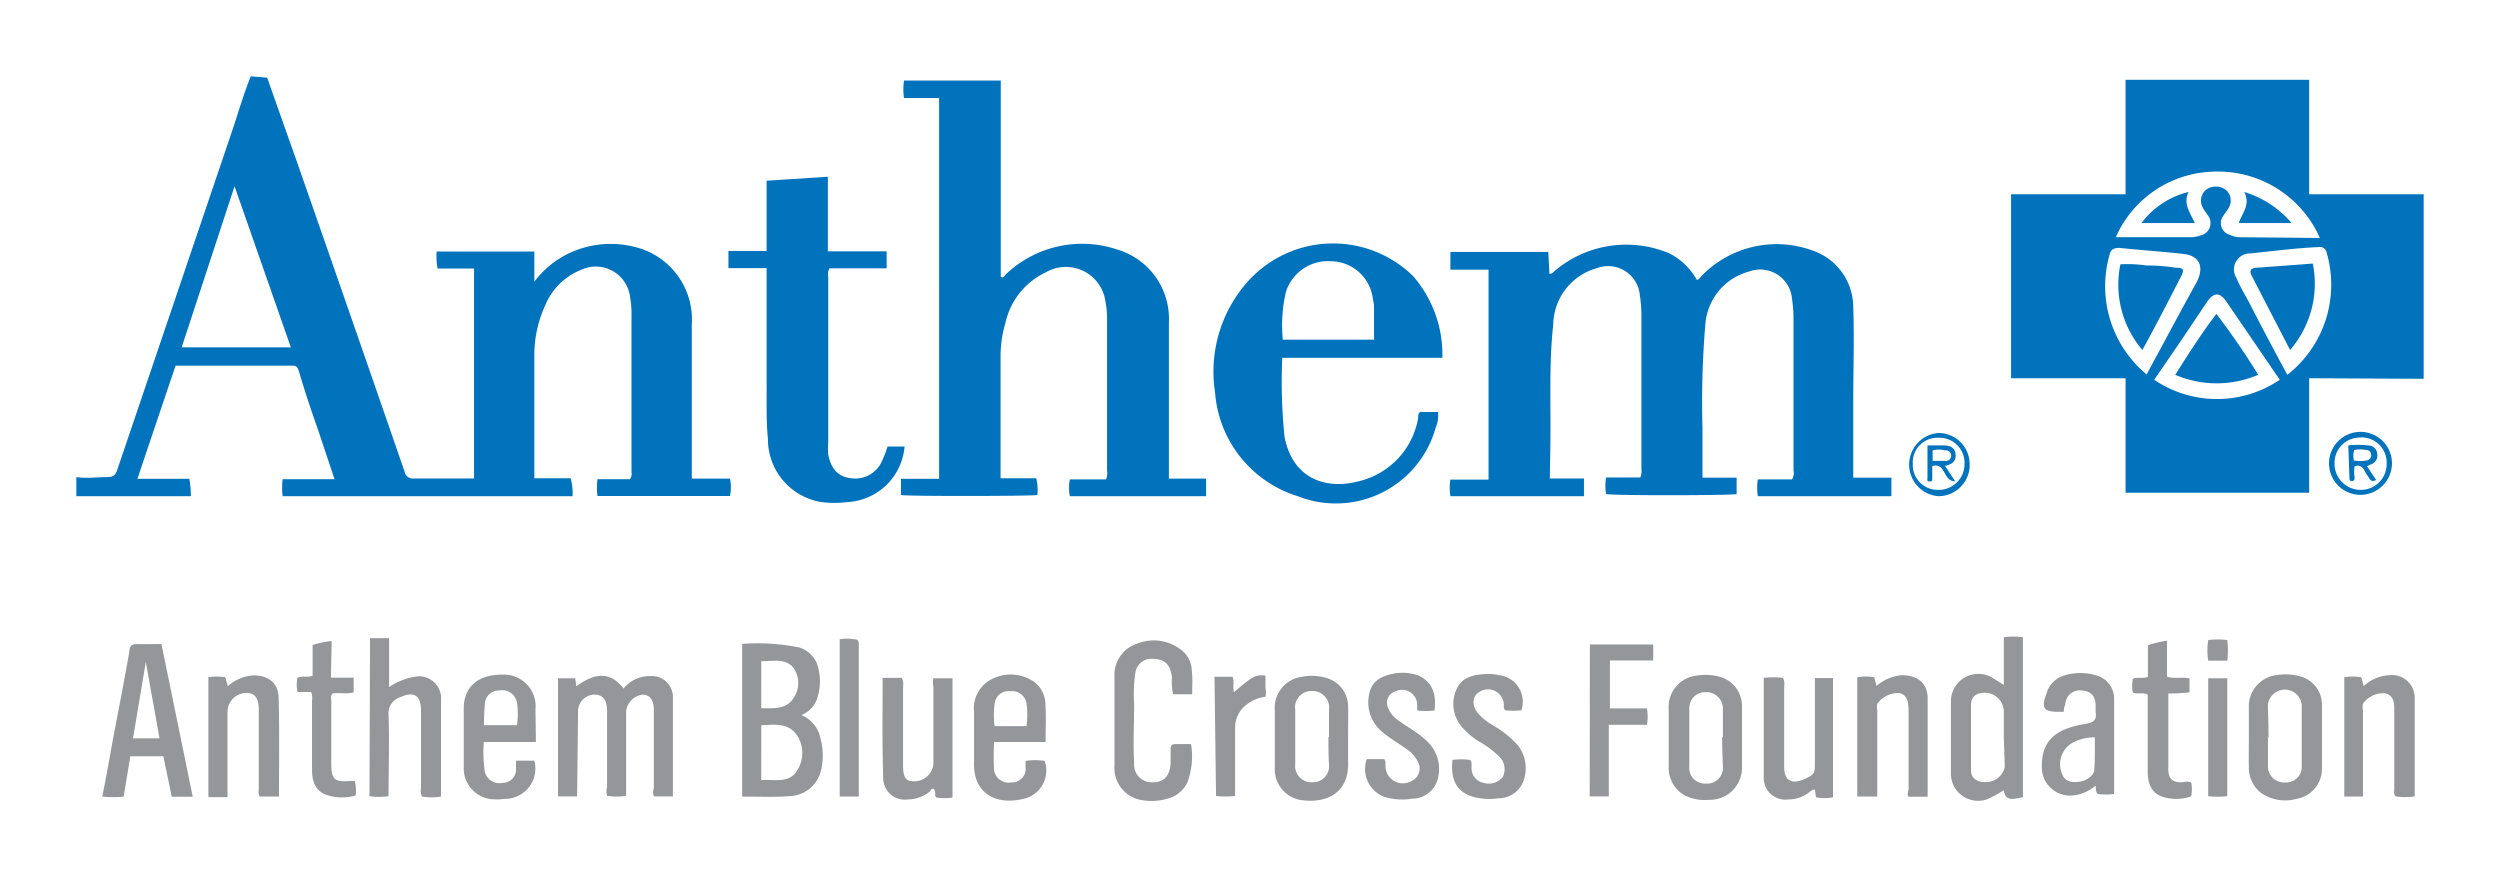 <svg id="Layer_1" data-name="Layer 1" xmlns="http://www.w3.org/2000/svg" viewBox="0 0 131 46">
  <defs>
    <style>
      .cls-1 {
        fill: #0173bc;
      }

      .cls-2 {
        fill: #949699;
      }
    </style>
  </defs>
  <g>
    <path class="cls-1" d="M14,4.07c.5,1.42,1,2.83,1.5,4.24q2.87,8.21,5.7,16.4a.44.44,0,0,0,.51.36c1,0,2.07,0,3.13,0v-11H22.93a3.35,3.35,0,0,1-.05-.89H28v1.58a4.91,4.91,0,0,1,2.17-1.64,5.12,5.12,0,0,1,3.41-.09A3.91,3.91,0,0,1,36.25,17c0,2.53,0,5.06,0,7.6v.48h2a2.17,2.17,0,0,1,0,.91H31.31a3.23,3.23,0,0,1,0-.88H33c.14-.16.09-.31.09-.45V16.51a4.65,4.65,0,0,0-.07-.91,1.81,1.81,0,0,0-2.57-1.46A3.38,3.38,0,0,0,28.57,16,6.22,6.22,0,0,0,28,18.72c0,2,0,4.07,0,6.11,0,.07,0,.13,0,.23H29.9A2.74,2.74,0,0,1,30,26H14.81a3.78,3.78,0,0,1,0-.89h2.72l-.86-2.57c-.35-1-.69-2-1-3.06-.06-.17-.09-.32-.33-.32H9.2l-2,5.93H9.92A4.83,4.83,0,0,1,10,26H4V25c.54.08,1.09,0,1.63,0,.3,0,.42-.1.51-.37q3-8.85,6-17.7c.34-1,.62-2,1-2.93ZM12.29,9.76,9.52,18.2h5.72Z"/>
    <path class="cls-1" d="M121,19.82v6h-9.62v-6h-6V10.18h6v-6H121v6h6v9.67Zm.56-7.35A5.83,5.83,0,0,0,115.87,9a5.74,5.74,0,0,0-5,3.43h4a1.8,1.8,0,0,0,.46-.1.66.66,0,0,0,.35-1.06c-.08-.13-.19-.26-.26-.4a.75.75,0,0,1,.19-.94.89.89,0,0,1,1,0,.73.73,0,0,1,.19.93c-.08.16-.2.29-.29.44a.63.63,0,0,0,.32,1,1.26,1.26,0,0,0,.54.13Zm-1.69,7.16a6,6,0,0,0,2.05-6.38.37.37,0,0,0-.46-.3c-1.19.05-2.36.21-3.54.33a.84.84,0,0,0-.73,1.29c.19.45.45.88.68,1.31C118.51,17.13,119.17,18.37,119.85,19.63Zm-7.39,0c.22-.41.41-.77.61-1.13.66-1.23,1.32-2.46,2-3.69.43-.81.18-1.4-.65-1.5-1.12-.13-2.25-.2-3.38-.32-.35,0-.46.1-.53.4A6,6,0,0,0,112.46,19.6Zm7,.3-2.82-4.13c-.34-.49-.65-.49-1,0l-1.34,2-1.44,2.1A5.87,5.87,0,0,0,119.46,19.9Z"/>
    <path class="cls-1" d="M81.21,25.07H83V26H76a2.77,2.77,0,0,1,0-.87h2v-11H76V13.2h5.13l.06,1.15c.15,0,.2-.09.27-.15a5.81,5.81,0,0,1,6-.93,3.41,3.41,0,0,1,1.45,1.39c.14,0,.19-.14.27-.22a5.48,5.48,0,0,1,5.75-1.33,3.15,3.15,0,0,1,2.18,3c.06,1.64,0,3.28,0,4.92v4h2V26h-7a2.87,2.87,0,0,1,0-.88H93.9a.63.63,0,0,0,.08-.47q0-4,0-8a7.15,7.15,0,0,0-.08-1,1.67,1.67,0,0,0-2.22-1.43A3.1,3.1,0,0,0,89.36,17a48.45,48.45,0,0,0-.15,5.39v2.64H91v.86c-.31.07-6.19.09-6.84,0a2.49,2.49,0,0,1,0-.87h1.79a.85.85,0,0,0,.06-.45c0-2.7,0-5.39,0-8.08a6.74,6.74,0,0,0-.08-1,1.67,1.67,0,0,0-2.25-1.44,3.12,3.12,0,0,0-2.29,2.95c-.23,2.1-.12,4.2-.15,6.31Z"/>
    <path class="cls-1" d="M61.2,25.08h2V26H56.06a2.32,2.32,0,0,1,0-.88h1.89a.71.71,0,0,0,.06-.44c0-2.65,0-5.31,0-8a4.68,4.68,0,0,0-.09-.91,2.09,2.09,0,0,0-3.1-1.51,3.85,3.85,0,0,0-2.14,2.68,6.05,6.05,0,0,0-.25,1.74c0,2,0,4.1,0,6.16,0,.06,0,.13,0,.22H54.3a2.69,2.69,0,0,1,.06.88c-.38.06-6.77.07-7.15,0v-.85h2V5.14H47.37a3.18,3.18,0,0,1,0-.92h5.07V14.51c.14.06.17,0,.22-.09a5.79,5.79,0,0,1,5.9-1.34,3.79,3.79,0,0,1,2.69,3.83v8.17Z"/>
    <path class="cls-1" d="M74.42,21.59h.93a1.61,1.61,0,0,1-.12.82A5.43,5.43,0,0,1,68,26a6.17,6.17,0,0,1-4.33-5.43,7.09,7.09,0,0,1,1.77-5.88,6,6,0,0,1,8.6-.23,6.27,6.27,0,0,1,1.54,4.29H67.19a28.39,28.39,0,0,0,.12,4.14c.42,2.19,2.16,2.82,4,2.3a4.13,4.13,0,0,0,3-3.27c0-.1,0-.19.05-.28ZM72,17.8c0-.53,0-1,0-1.52,0-.19,0-.39-.06-.59a2.23,2.23,0,0,0-2.18-2,2.31,2.31,0,0,0-2.37,1.58,7.67,7.67,0,0,0-.17,2.53Z"/>
    <path class="cls-1" d="M46.51,23.4h.89a3.18,3.18,0,0,1-3,2.91,5.54,5.54,0,0,1-1.35,0A3.33,3.33,0,0,1,40.24,23c-.1-1-.06-2-.07-3,0-1.83,0-3.66,0-5.48v-.47h-2v-.9h2V9.47l3.21-.21v3.91h3.08v.89h-3a.73.73,0,0,0-.06.45v8.64a3.89,3.89,0,0,0,0,.68c.16.75.51,1.13,1.13,1.22a1.53,1.53,0,0,0,1.68-.88A6.21,6.21,0,0,0,46.51,23.4Z"/>
    <path class="cls-2" d="M30.24,41.73h-1V35.54h.9l.06.42c.85-.61,1.69-.89,2.48.12a1.7,1.7,0,0,1,1.38-.65,1.1,1.1,0,0,1,1.2,1.12c0,1.72,0,3.43,0,5.18h-1a.72.72,0,0,1,0-.43c0-1.27,0-2.53,0-3.8,0-.1,0-.21,0-.32,0-.52-.23-.79-.6-.78a1,1,0,0,0-.85.85V41.7a3.25,3.25,0,0,1-1,0,.8.8,0,0,1,0-.45v-4c0-.58-.23-.86-.67-.85a.87.87,0,0,0-.85.9Z"/>
    <path class="cls-2" d="M38.89,41.74v-8a10.88,10.88,0,0,1,3,.19,1.46,1.46,0,0,1,1,1.13,2.78,2.78,0,0,1-.11,1.64,1.42,1.42,0,0,1-.79.77A1.67,1.67,0,0,1,43,38.72a3.42,3.42,0,0,1,0,1.74,1.76,1.76,0,0,1-1.68,1.26C40.52,41.78,39.72,41.74,38.89,41.74Zm1-.86c.71-.06,1.5.21,1.91-.56a1.68,1.68,0,0,0-.08-1.85c-.46-.61-1.16-.49-1.83-.47Zm0-3.77c.66,0,1.32.08,1.71-.56a1.38,1.38,0,0,0,0-1.52c-.42-.58-1.1-.36-1.71-.39Z"/>
    <path class="cls-2" d="M105,35.89v-2.5a4.1,4.1,0,0,1,1,0v8.38c-.72.18-.93.11-1-.36-.21.12-.4.25-.62.35a1.42,1.42,0,0,1-2.15-1.28c0-1.21,0-2.43,0-3.64a1.44,1.44,0,0,1,2.26-1.27Zm0,2.73V37.3a1,1,0,0,0-1-1c-.43,0-.71.19-.72.63,0,1.14,0,2.28,0,3.43,0,.43.33.64.77.62a1,1,0,0,0,1-.79Z"/>
    <path class="cls-2" d="M8.46,33.75l1.64,8H9l-.44-2.12H6.83l-.35,2.11a5.23,5.23,0,0,1-1.12,0c.2-1,.38-2,.57-3.06.29-1.52.58-3,.85-4.55,0-.28.14-.39.43-.38S8,33.75,8.46,33.75Zm-.1,4.94-.72-4-.67,4Z"/>
    <path class="cls-2" d="M62.47,36.38h-1a3.12,3.12,0,0,1-.06-.86c-.08-.74-.39-1-1.09-1a.84.84,0,0,0-.83.76,7.77,7.77,0,0,0-.06,1.6c0,1-.06,2.07,0,3.11a.92.92,0,0,0,1,1c.57,0,.87-.34.91-1,0-.24,0-.48,0-.72s.08-.28.28-.28h.79a3.9,3.9,0,0,1-.19,2,1.54,1.54,0,0,1-.89.81,3,3,0,0,1-1.54.12A1.7,1.7,0,0,1,58.4,40.1c0-1.55,0-3.09,0-4.64a1.71,1.71,0,0,1,1.18-1.73,2.33,2.33,0,0,1,2.43.42,1.41,1.41,0,0,1,.44,1C62.5,35.52,62.47,35.93,62.47,36.38Z"/>
    <path class="cls-2" d="M19.39,33.44h.68l.32,0V36a3.41,3.41,0,0,1,1.36-.54,1.15,1.15,0,0,1,1.36,1.22c0,1.68,0,3.36,0,5.06a3.16,3.16,0,0,1-1,0,.8.8,0,0,1-.05-.45c0-1.36,0-2.72,0-4.08,0-.77-.37-1-1.08-.68a.88.88,0,0,0-.62.93c.05,1.41,0,2.82,0,4.26a3.41,3.41,0,0,1-1,0Z"/>
    <path class="cls-2" d="M108.14,37.3l-.21,0c-.84,0-1-.15-.68-1a1.37,1.37,0,0,1,.93-.91,2.85,2.85,0,0,1,1.66,0,1.26,1.26,0,0,1,.94,1.22c0,1.67,0,3.35,0,5a4.16,4.16,0,0,1-.85,0c-.15-.13-.07-.28-.13-.44a2.1,2.1,0,0,1-1.37.52A1.48,1.48,0,0,1,107,40.37c-.11-1.62.8-2.2,2.29-2.44.41-.07.59-.2.52-.62,0-.1,0-.21,0-.32,0-.53-.26-.78-.74-.81a.76.76,0,0,0-.85.75C108.15,37.05,108.15,37.17,108.14,37.3Zm1.63,1.34a2.32,2.32,0,0,0-1,.2,1.29,1.29,0,0,0-.73,1.68c.13.37.38.5.86.45s.83-.37.84-.62C109.78,39.79,109.77,39.24,109.77,38.64Z"/>
    <path class="cls-2" d="M117.84,38.57c0-.49,0-1,0-1.48a1.65,1.65,0,0,1,1.5-1.72,2.75,2.75,0,0,1,1.14.06,1.53,1.53,0,0,1,1.19,1.51c0,1.11,0,2.21,0,3.31a1.59,1.59,0,0,1-1.34,1.61,2.19,2.19,0,0,1-1.9-.35,1.68,1.68,0,0,1-.59-1.34C117.83,39.64,117.84,39.1,117.84,38.57Zm1,.08h0v1.48a.84.84,0,0,0,.89.87.82.82,0,0,0,.88-.88c0-1,0-2,0-3a.89.89,0,1,0-1.77,0C118.86,37.66,118.87,38.16,118.87,38.65Z"/>
    <path class="cls-2" d="M91.28,38.63c0,.52,0,1,0,1.56a1.68,1.68,0,0,1-1.72,1.72,2.36,2.36,0,0,1-1.28-.23,1.66,1.66,0,0,1-.84-1.53q0-1.51,0-3a1.65,1.65,0,0,1,1.47-1.75,2.83,2.83,0,0,1,1.26.08A1.58,1.58,0,0,1,91.28,37v1.68Zm-1,0h0c0-.49,0-1,0-1.47a.86.86,0,0,0-.89-.89.83.83,0,0,0-.87.89c0,1,0,2,0,3a.82.82,0,0,0,.86.9.83.83,0,0,0,.9-.9C90.26,39.61,90.24,39.12,90.24,38.62Z"/>
    <path class="cls-2" d="M70.64,38.61c0,.44,0,.88,0,1.32.06,1.43-.9,2.19-2.42,2a1.63,1.63,0,0,1-1.42-1.71c0-1,0-2,0-3a1.64,1.64,0,0,1,1.45-1.76,2.61,2.61,0,0,1,1.3.08A1.55,1.55,0,0,1,70.64,37C70.65,37.52,70.64,38.07,70.64,38.61Zm-1,0c0-.46,0-.93,0-1.4a.87.87,0,0,0-.88-1,.86.86,0,0,0-.89,1c0,1,0,1.89,0,2.84a.85.85,0,0,0,.9.94.84.84,0,0,0,.87-.93C69.61,39.59,69.61,39.11,69.61,38.63Z"/>
    <path class="cls-2" d="M54.79,38.88h-2.7a14.9,14.9,0,0,0,0,1.5A.78.78,0,0,0,53,41a.71.71,0,0,0,.74-.77c0-.11,0-.23,0-.36a3.48,3.48,0,0,1,1,0,1.52,1.52,0,0,1-1.16,2c-1.5.34-2.59-.38-2.54-1.91,0-.89,0-1.78,0-2.68a1.7,1.7,0,0,1,.85-1.65,2.15,2.15,0,0,1,2.14,0,1.48,1.48,0,0,1,.75,1.29C54.82,37.54,54.79,38.18,54.79,38.88Zm-1-.83a4.71,4.71,0,0,0,0-1.2.77.77,0,0,0-.85-.63.73.73,0,0,0-.82.64,4.31,4.31,0,0,0,0,1.19Z"/>
    <path class="cls-2" d="M28.08,38.88H25.35a7,7,0,0,0,.06,1.59.8.8,0,0,0,.95.55.7.7,0,0,0,.68-.74c0-.13,0-.26,0-.42H28a1.59,1.59,0,0,1-1.57,2,2.7,2.7,0,0,1-.8,0,1.62,1.62,0,0,1-1.33-1.62q0-1.56,0-3.12c0-1.15.78-1.79,2.06-1.77a1.66,1.66,0,0,1,1.7,1.81ZM25.36,38h1.73a4.12,4.12,0,0,0,0-1.17.78.78,0,0,0-.91-.65.73.73,0,0,0-.77.7A10.44,10.44,0,0,0,25.36,38Z"/>
    <path class="cls-2" d="M123.84,41.74h-1V35.49a2.64,2.64,0,0,1,.89,0l.13.46a2.13,2.13,0,0,1,1.34-.57,1.19,1.19,0,0,1,1.33,1.23c0,1.7,0,3.4,0,5.12a3.4,3.4,0,0,1-1,0c-.12-.13-.07-.29-.07-.43V37.24c0-.38,0-.78-.47-.91a1.31,1.31,0,0,0-1.17.54.81.81,0,0,0,0,.35v4.52Z"/>
    <path class="cls-2" d="M98.32,41.74h-1V35.49a2.42,2.42,0,0,1,.89,0l.12.45a2.36,2.36,0,0,1,1.31-.56c.82,0,1.35.39,1.37,1.19,0,1.72,0,3.43,0,5.18h-1c-.1-.12,0-.27,0-.41V37.23c0-.57-.14-.83-.47-.91a1.33,1.33,0,0,0-1.17.56.81.81,0,0,0,0,.35v4.51Z"/>
    <path class="cls-2" d="M14.62,41.74h-1c-.11-.14-.06-.3-.06-.44V37.23c0-.65-.19-.91-.64-.92a1,1,0,0,0-1,1v4.46h-1V35.48a3.64,3.64,0,0,1,.88,0l.14.48a2.18,2.18,0,0,1,1.35-.57c.76,0,1.29.39,1.31,1.16C14.65,38.24,14.62,40,14.62,41.74Z"/>
    <path class="cls-2" d="M95.05,35.53h1v6.25a2.41,2.41,0,0,1-.89,0l-.06-.41c-.14,0-.2.08-.28.13a1.77,1.77,0,0,1-1.11.39,1.13,1.13,0,0,1-1.29-1.16c0-1.73,0-3.46,0-5.21a4.34,4.34,0,0,1,1,0,.63.63,0,0,1,.07.44v4.23c0,.69.37.92,1,.66s.61-.37.61-.9V35.53Z"/>
    <path class="cls-2" d="M46.25,35.52h1a.64.64,0,0,1,.07.44v4.12c0,.67.14.87.59.86a1,1,0,0,0,1-.92V36a1.06,1.06,0,0,1,0-.46h1v6.25a2.65,2.65,0,0,1-.84,0c-.14-.12,0-.29-.12-.42s-.19.08-.27.14a1.84,1.84,0,0,1-1.11.38,1.13,1.13,0,0,1-1.29-1.16C46.22,39,46.25,37.29,46.25,35.52Z"/>
    <path class="cls-2" d="M79.72,37.22a4,4,0,0,1-.84,0c-.12-.11-.07-.22-.08-.32a.83.83,0,0,0-1.27-.65c-.38.21-.42.69-.1,1.11a3.4,3.4,0,0,0,.87.69,5,5,0,0,1,1.23,1,1.94,1.94,0,0,1,.33,1.78,1.39,1.39,0,0,1-1.33,1,3.2,3.2,0,0,1-1.34-.08c-.83-.23-1.2-.88-1.08-1.93a3.55,3.55,0,0,1,.92,0c.12.13.07.27.08.4a.77.77,0,0,0,.63.8.93.93,0,0,0,1-.3.92.92,0,0,0-.17-1.07,5.13,5.13,0,0,0-1.06-.79,3.89,3.89,0,0,1-.88-.74,1.84,1.84,0,0,1-.33-1.95c.26-.67.89-.82,1.55-.85a2.44,2.44,0,0,1,.71.06A1.4,1.4,0,0,1,79.72,37.22Z"/>
    <path class="cls-2" d="M75.17,37.23a4,4,0,0,1-.91,0c0-.1,0-.19,0-.28a.79.79,0,0,0-1.14-.72.61.61,0,0,0-.41.79,1.43,1.43,0,0,0,.61.76c.46.34,1,.62,1.39,1a2,2,0,0,1,.62,2.07,1.38,1.38,0,0,1-1.32,1,3.27,3.27,0,0,1-1.39-.07,1.55,1.55,0,0,1-1-2h.92c.09.12.05.23.06.33a.91.91,0,0,0,1.39.8.71.71,0,0,0,.34-.92,1.67,1.67,0,0,0-.64-.75c-.43-.31-.9-.57-1.3-.92a2,2,0,0,1-.65-1.92,1.18,1.18,0,0,1,.77-.95,2.54,2.54,0,0,1,1.8-.06C75,35.7,75.29,36.3,75.17,37.23Z"/>
    <path class="cls-2" d="M83.31,33.77h3.32v.84H84.36v2.51H86.3a2.49,2.49,0,0,1,0,.86h-2v3.75h-1Z"/>
    <path class="cls-2" d="M17.34,35.51h1.19v.77c-.37.1-.74,0-1.11.06-.11.13-.06.28-.06.42V40c0,.84.16,1,1,.92h.23a2.14,2.14,0,0,1,.05.76,2.53,2.53,0,0,1-1.44,0c-.58-.16-.85-.6-.85-1.33,0-1.21,0-2.43,0-3.64a.8.8,0,0,0-.05-.45l-.71,0a1.74,1.74,0,0,1,0-.75c.25-.11.51,0,.79-.1V33.8a4.51,4.51,0,0,1,1-.21Z"/>
    <path class="cls-2" d="M114.82,41a2,2,0,0,1,0,.73,2.39,2.39,0,0,1-1.4.05c-.6-.15-.88-.6-.88-1.34,0-1.2,0-2.4,0-3.6v-.44c-.26-.14-.52,0-.78-.11a1.93,1.93,0,0,1,0-.72c.25-.11.51,0,.79-.1V33.81a5.93,5.93,0,0,1,1-.24v1.89c.39.12.79,0,1.18.09v.73a10.46,10.46,0,0,1-1.11.06s0,.07,0,.11c0,1.29,0,2.58,0,3.87,0,.52.27.72.81.66A.61.61,0,0,1,114.82,41Z"/>
    <path class="cls-2" d="M45,41.74H44V33.5a2.27,2.27,0,0,1,.78,0c.24,0,.22.18.22.34v7.94Z"/>
    <path class="cls-2" d="M63.64,35.46h.94c.12.25,0,.54.08.81,1-.85,1.11-.92,1.65-.87v.66a1,1,0,0,1,0,.45,2,2,0,0,0-1,.42,1.49,1.49,0,0,0-.59,1.21c0,1.18,0,2.37,0,3.57a4.76,4.76,0,0,1-1,0Z"/>
    <path class="cls-2" d="M115.71,35.54h1v6.18a4.46,4.46,0,0,1-1,0Z"/>
    <path class="cls-1" d="M123.71,25.93a1.65,1.65,0,1,1,1.63-1.68A1.66,1.66,0,0,1,123.71,25.93Zm0-3a1.32,1.32,0,0,0-1.38,1.33,1.37,1.37,0,0,0,1.37,1.41,1.35,1.35,0,0,0,1.36-1.37A1.32,1.32,0,0,0,123.7,22.92Z"/>
    <path class="cls-1" d="M103.21,24.3A1.64,1.64,0,0,1,101.57,26a1.66,1.66,0,0,1,0-3.31A1.63,1.63,0,0,1,103.21,24.3Zm-1.62-1.36a1.29,1.29,0,0,0-1.36,1.35,1.31,1.31,0,0,0,1.34,1.38,1.35,1.35,0,0,0,1.37-1.36A1.31,1.31,0,0,0,101.59,22.94Z"/>
    <path class="cls-2" d="M116.71,34.62h-1a3.55,3.55,0,0,1,0-1.08,3.79,3.79,0,0,1,1,0A4.47,4.47,0,0,1,116.71,34.62Z"/>
    <path class="cls-1" d="M112.21,11.69a4.37,4.37,0,0,1,2.47-1.63c-.3.63.09,1.09.33,1.63Z"/>
    <path class="cls-1" d="M117.6,10.06a5.25,5.25,0,0,1,2.48,1.63h-2.77C117.49,11.16,117.94,10.73,117.6,10.06Z"/>
    <path class="cls-1" d="M121.19,13.81A5.31,5.31,0,0,1,120,18.34l-2-3.87c-.15-.28-.08-.42.24-.44Z"/>
    <path class="cls-1" d="M112.26,18.34a5.27,5.27,0,0,1-1.15-4.49,6.72,6.72,0,0,1,1.35.06q.78,0,1.56.12c.41,0,.45.11.26.47C113.63,15.76,113,17,112.26,18.34Z"/>
    <path class="cls-1" d="M118.33,19.64a5.52,5.52,0,0,1-4.35,0c.69-1.08,1.35-2.14,2.16-3.19A38.16,38.16,0,0,1,118.33,19.64Z"/>
    <path class="cls-1" d="M123.05,23.34a4,4,0,0,1,1,0c.27,0,.47.13.51.41a.49.49,0,0,1-.34.59l-.19.09.48.72c-.32.17-.35-.12-.47-.25s-.21-.62-.66-.47a1.85,1.85,0,0,0,0,.58c0,.09,0,.19-.13.2s-.14-.09-.14-.19Zm.29.79a2.09,2.09,0,0,0,.66,0,.28.28,0,0,0,.25-.31.25.25,0,0,0-.26-.24,1.67,1.67,0,0,0-.63,0A1.21,1.21,0,0,0,123.34,24.13Z"/>
    <path class="cls-1" d="M101,23.34c.3,0,.54,0,.77,0s.61,0,.69.39-.13.6-.54.68l.53.81c-.65,0-.48-1-1.2-.8v.63c0,.1,0,.19-.15.18s-.1-.11-.1-.18Zm.27.81c.22,0,.43,0,.64,0a.28.28,0,1,0,0-.55,1.26,1.26,0,0,0-.64,0Z"/>
  </g>
</svg>
